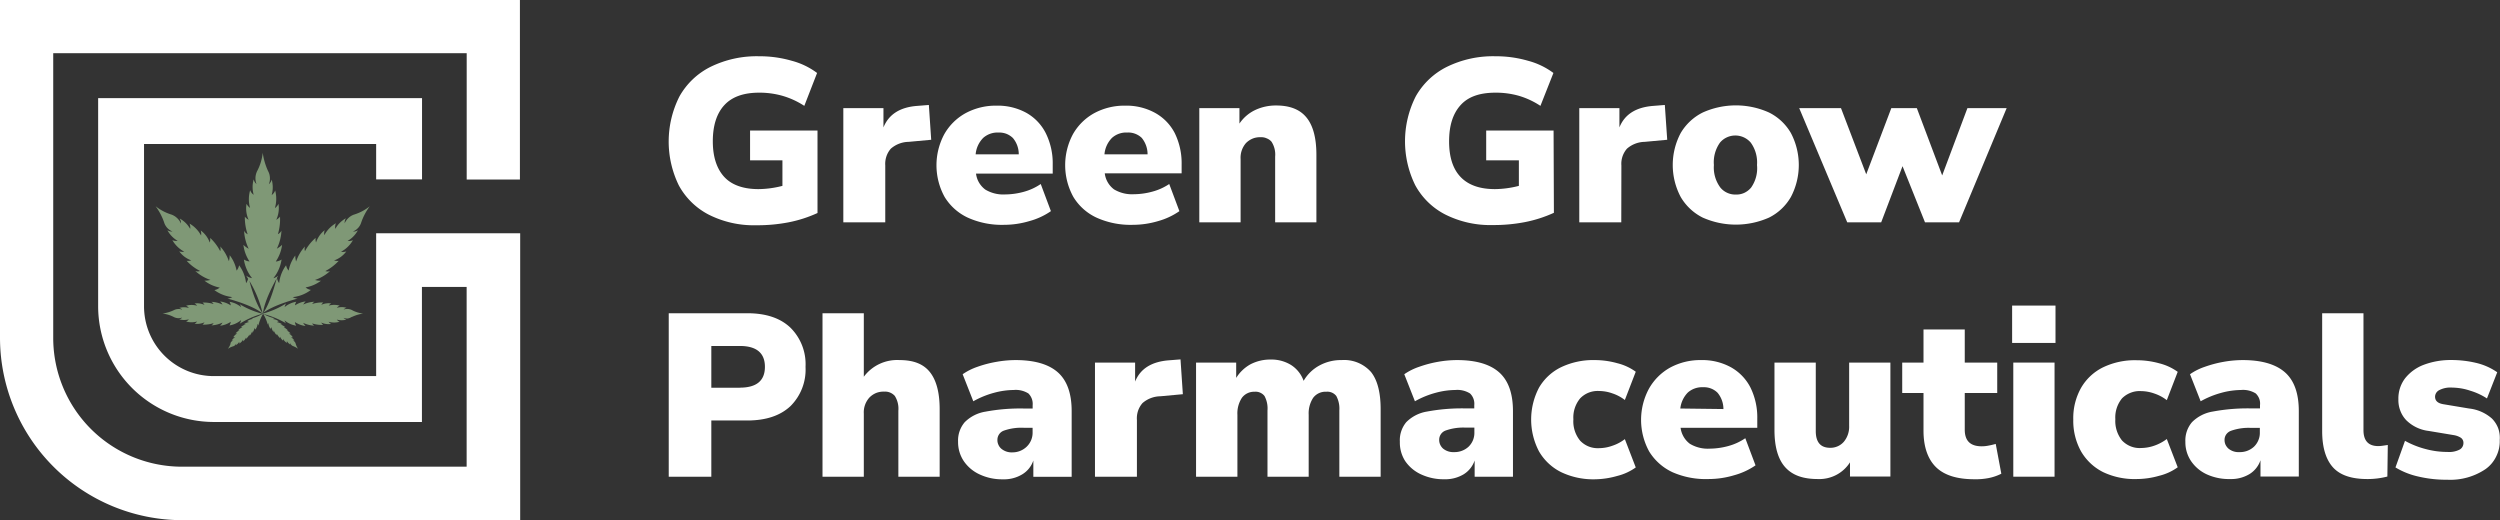 <svg xmlns="http://www.w3.org/2000/svg" viewBox="0 0 469.69 97.73"><rect x="0" y="0" width="469.69" height="97.73" fill="#333333" stroke="none"/><defs><style>.cls-1{fill:#fff;}.cls-2{fill:#7f9876;fill-rule:evenodd;}</style></defs><title>logo GGP_horizontally_white_2_3</title><g id="Слой_2" data-name="Слой 2"><g id="Слой_1-2" data-name="Слой 1"><path class="cls-1" d="M140.92,30.12H147v4.8a18.47,18.47,0,0,1-4.49.61c-2.81,0-5-.75-6.41-2.26s-2.18-3.75-2.18-6.71.72-5.23,2.16-6.8,3.62-2.35,6.55-2.35A15.72,15.72,0,0,1,147,18a15.18,15.18,0,0,1,4.11,1.89l2.4-6.18a13.85,13.85,0,0,0-4.75-2.29,21.67,21.67,0,0,0-6.14-.85,19.71,19.71,0,0,0-9.15,2,13.73,13.73,0,0,0-5.82,5.55,18.77,18.77,0,0,0-.11,16.72,13.39,13.39,0,0,0,5.6,5.48,18.76,18.76,0,0,0,8.95,2,30.85,30.85,0,0,0,6.06-.55,24.16,24.16,0,0,0,5.44-1.75V24.52H140.92Z"/><path class="cls-1" d="M166.32,31.09a4.42,4.42,0,0,1,.21-1.69,4.23,4.23,0,0,1,.84-1.47,5.23,5.23,0,0,1,3.35-1.28l4.23-.39-.44-6.54-2.13.17c-3.28.23-5.41,1.59-6.4,4.05V20.32h-7.54V41.77h7.88Z"/><path class="cls-1" d="M188.63,42.24a16.72,16.72,0,0,0,4.76-.7,13.11,13.11,0,0,0,4.05-1.87l-1.91-5.1a10.57,10.57,0,0,1-3.2,1.47,13.58,13.58,0,0,1-3.47.49,6.55,6.55,0,0,1-3.74-.91,4.45,4.45,0,0,1-1.19-1.33,4.34,4.34,0,0,1-.56-1.68h14.41v-1.7a12.7,12.7,0,0,0-1.29-5.86,9.06,9.06,0,0,0-3.66-3.85,11.18,11.18,0,0,0-5.6-1.35,11.93,11.93,0,0,0-5.82,1.41,10.33,10.33,0,0,0-4,3.95A12.35,12.35,0,0,0,177.47,37a10.09,10.09,0,0,0,4.38,3.9A15.51,15.51,0,0,0,188.63,42.24Zm-3.9-16.34a4.05,4.05,0,0,1,2.85-1h0a3.87,3.87,0,0,1,1.47.23,3.76,3.76,0,0,1,1.25.8,4.72,4.72,0,0,1,1.1,3.07h-8.1A5,5,0,0,1,184.73,25.9Z"/><path class="cls-1" d="M212.82,42.24a16.72,16.72,0,0,0,4.76-.7,13.21,13.21,0,0,0,4-1.87l-1.91-5.1A10.51,10.51,0,0,1,216.51,36a13.44,13.44,0,0,1-3.46.49,6.58,6.58,0,0,1-3.75-.91,4.42,4.42,0,0,1-1.18-1.33,4.34,4.34,0,0,1-.56-1.68H222v-1.7a12.82,12.82,0,0,0-1.29-5.86A9.12,9.12,0,0,0,217,21.2a11.18,11.18,0,0,0-5.6-1.35,11.9,11.9,0,0,0-5.82,1.41,10.33,10.33,0,0,0-4,3.95A12.35,12.35,0,0,0,201.66,37a10,10,0,0,0,4.38,3.9A15.51,15.51,0,0,0,212.82,42.24Zm-3.9-16.34a4,4,0,0,1,2.85-1,3.66,3.66,0,0,1,2.73,1A4.83,4.83,0,0,1,215.6,29h-8.1A5,5,0,0,1,208.92,25.9Z"/><path class="cls-1" d="M233.08,29.89a4.18,4.18,0,0,1,1-3,3.85,3.85,0,0,1,1.28-.86,3.69,3.69,0,0,1,1.51-.25A2.4,2.4,0,0,1,238,26a2.23,2.23,0,0,1,.89.63,4.43,4.43,0,0,1,.68,2.79V41.77h7.75V29.09c0-3.14-.61-5.47-1.85-7s-3.13-2.27-5.69-2.27a9.07,9.07,0,0,0-4,.87,7.36,7.36,0,0,0-2.92,2.53V20.32h-7.54V41.77l7.76,0Z"/><path class="cls-1" d="M291.88,24.52H279.22v5.6h6.14v4.8a18.47,18.47,0,0,1-4.49.61q-4.26,0-6.44-2.26c-1.46-1.52-2.18-3.75-2.18-6.71s.71-5.2,2.15-6.8S278,17.41,281,17.41a15.7,15.7,0,0,1,4.36.59,15,15,0,0,1,4.05,1.89l2.44-6.18a13.9,13.9,0,0,0-4.76-2.29,21.55,21.55,0,0,0-6.13-.85,19.68,19.68,0,0,0-9.15,2A13.73,13.73,0,0,0,266,18.08a18.68,18.68,0,0,0-.11,16.72,13.33,13.33,0,0,0,5.6,5.48,18.78,18.78,0,0,0,9,2,30.55,30.55,0,0,0,6-.55,24.24,24.24,0,0,0,5.45-1.75Z"/><path class="cls-1" d="M304.62,31.09a4.3,4.3,0,0,1,1.05-3.16A5.21,5.21,0,0,1,309,26.65l4.23-.39-.45-6.54-2.12.17q-4.94.36-6.41,4.05V20.32h-7.54V41.77h7.89Z"/><path class="cls-1" d="M336.47,37a12.9,12.9,0,0,0,0-12,9.75,9.75,0,0,0-4.11-3.86,15.15,15.15,0,0,0-12.46,0,9.94,9.94,0,0,0-4.14,3.86,12.82,12.82,0,0,0,0,12,9.93,9.93,0,0,0,4.14,3.88,15.36,15.36,0,0,0,12.46,0A9.74,9.74,0,0,0,336.47,37ZM329,35.23a3.72,3.72,0,0,1-1.28,1,3.51,3.51,0,0,1-1.59.32,3.6,3.6,0,0,1-1.61-.32,3.53,3.53,0,0,1-1.31-1A6.3,6.3,0,0,1,322,31a6.33,6.33,0,0,1,1.14-4.2,3.67,3.67,0,0,1,1.31-1,3.81,3.81,0,0,1,4.48,1A6.35,6.35,0,0,1,330.1,31,6.31,6.31,0,0,1,329,35.23Z"/><polygon class="cls-1" points="364.89 32.96 360.13 20.32 355.33 20.32 350.62 32.75 345.88 20.32 338.03 20.32 347.05 41.77 353.43 41.77 357.44 31.22 361.66 41.77 368.06 41.77 377 20.32 369.63 20.32 364.89 32.96"/><path class="cls-1" d="M140.4,58.85H125.64V89.57h8V79h6.76c3.49,0,6.18-.9,8.09-2.68a9.66,9.66,0,0,0,2.85-7.39,9.65,9.65,0,0,0-2.85-7.38Q145.64,58.85,140.4,58.85Zm-1.41,14h-5.35V65H139c3.11,0,4.71,1.31,4.71,3.92S142.13,72.83,139,72.83Z"/><path class="cls-1" d="M169,67.65a7.81,7.81,0,0,0-6.71,3.13V58.85h-7.76V89.57l7.76,0V77.69a4.14,4.14,0,0,1,1.05-3,3.81,3.81,0,0,1,1.27-.86,3.72,3.72,0,0,1,1.51-.25,2.38,2.38,0,0,1,1.09.17,2.45,2.45,0,0,1,.9.63,4.49,4.49,0,0,1,.67,2.79V89.57h7.76V76.89c0-3.14-.62-5.47-1.85-7S171.59,67.65,169,67.65Z"/><path class="cls-1" d="M190.8,67.65a20.78,20.78,0,0,0-3.53.32,21.64,21.64,0,0,0-3.62.94,11.23,11.23,0,0,0-2.79,1.4l2,5.08a16.74,16.74,0,0,1,3.92-1.6,14.57,14.57,0,0,1,3.66-.52,4.5,4.5,0,0,1,2.77.65,2.75,2.75,0,0,1,.8,2.22v.61h-1.66a35.48,35.48,0,0,0-7.2.59,7.07,7.07,0,0,0-3.92,2A5.3,5.3,0,0,0,180,83a6.4,6.4,0,0,0,1.07,3.63,7.24,7.24,0,0,0,3,2.51,9.88,9.88,0,0,0,4.35.91,6.6,6.6,0,0,0,3.65-.94,4.83,4.83,0,0,0,2.07-2.59v3.06h7.2V77.23c0-3.31-.87-5.74-2.59-7.27S194.37,67.65,190.8,67.65ZM194,81.17a3.63,3.63,0,0,1-1.11,2.75,3.84,3.84,0,0,1-2.7,1.07,3,3,0,0,1-2.08-.7,2,2,0,0,1-.54-.75,2,2,0,0,1-.18-.9,1.83,1.83,0,0,1,1.2-1.73,9.86,9.86,0,0,1,3.77-.54H194Z"/><path class="cls-1" d="M219.66,67.69q-4.93.36-6.4,4V68.12h-7.54V89.57l7.88,0V78.93a4.49,4.49,0,0,1,.2-1.71,4.34,4.34,0,0,1,.85-1.49A5.23,5.23,0,0,1,218,74.45l4.23-.39-.44-6.54Z"/><path class="cls-1" d="M252.06,67.65a8.44,8.44,0,0,0-4.14,1,7.6,7.6,0,0,0-3,2.9,5.84,5.84,0,0,0-2.4-3,7,7,0,0,0-3.77-1,8.06,8.06,0,0,0-3.85.91A7.41,7.41,0,0,0,232.25,71V68.12h-7.54V89.57h7.77V77.93a5.33,5.33,0,0,1,.85-3.2,2.86,2.86,0,0,1,2.4-1.13,2,2,0,0,1,1,.16,2.12,2.12,0,0,1,.84.64,4.9,4.9,0,0,1,.56,2.71V89.57h7.74V77.93a5.33,5.33,0,0,1,.85-3.2,2.9,2.9,0,0,1,2.47-1.13,2.11,2.11,0,0,1,1.87.8,5,5,0,0,1,.57,2.71V89.57h7.76V76.89c0-3.17-.61-5.5-1.81-7A6.74,6.74,0,0,0,252.06,67.65Z"/><path class="cls-1" d="M273.73,67.65a20.78,20.78,0,0,0-3.53.32,21.81,21.81,0,0,0-3.57.94,11.12,11.12,0,0,0-2.8,1.4l2,5.08a16.74,16.74,0,0,1,3.92-1.6,14.57,14.57,0,0,1,3.66-.52,4.5,4.5,0,0,1,2.77.65,2.62,2.62,0,0,1,.65,1,2.74,2.74,0,0,1,.15,1.2v.61h-1.66a35.48,35.48,0,0,0-7.2.59,7.07,7.07,0,0,0-3.92,2A5.3,5.3,0,0,0,263,83,6.4,6.4,0,0,0,264,86.62a7.24,7.24,0,0,0,3,2.51,10,10,0,0,0,4.38.91A6.68,6.68,0,0,0,275,89.1a4.88,4.88,0,0,0,2.05-2.59v3.06h7.2V77.23c0-3.31-.87-5.74-2.59-7.27S277.3,67.65,273.73,67.65ZM277,81.2a3.64,3.64,0,0,1-.26,1.49,3.56,3.56,0,0,1-.85,1.25,3.86,3.86,0,0,1-2.72,1,3,3,0,0,1-2.06-.67,2.21,2.21,0,0,1-.54-.75,2.06,2.06,0,0,1-.18-.91,1.83,1.83,0,0,1,1.2-1.72,9.87,9.87,0,0,1,3.77-.55H277Z"/><path class="cls-1" d="M298.5,73.76a4.59,4.59,0,0,1,1.94-.3,7.62,7.62,0,0,1,2.5.45,7.92,7.92,0,0,1,2.33,1.24l2.05-5.31a9.93,9.93,0,0,0-3.46-1.6,15.74,15.74,0,0,0-4.25-.59,14,14,0,0,0-6.3,1.33,9.7,9.7,0,0,0-4.16,3.84,12.88,12.88,0,0,0,0,12,9.88,9.88,0,0,0,4.16,3.89,14,14,0,0,0,6.3,1.34,15.85,15.85,0,0,0,4.22-.63,10.17,10.17,0,0,0,3.49-1.6l-2.05-5.32a7.92,7.92,0,0,1-2.33,1.24,7.63,7.63,0,0,1-2.5.46,4.65,4.65,0,0,1-1.95-.31,4.55,4.55,0,0,1-1.63-1.11,5.73,5.73,0,0,1-1.26-4,5.63,5.63,0,0,1,1.26-3.92A4.54,4.54,0,0,1,298.5,73.76Z"/><path class="cls-1" d="M325.2,69a11.18,11.18,0,0,0-5.6-1.35,11.93,11.93,0,0,0-5.82,1.41,10.33,10.33,0,0,0-4,4,12.35,12.35,0,0,0,.06,11.76,10.17,10.17,0,0,0,4.39,3.9A15.5,15.5,0,0,0,321,90a16.67,16.67,0,0,0,4.76-.7,13.27,13.27,0,0,0,4.06-1.87l-1.92-5.1a10.57,10.57,0,0,1-3.2,1.47,13.58,13.58,0,0,1-3.47.49,6.55,6.55,0,0,1-3.74-.91,4.42,4.42,0,0,1-1.18-1.33,4.53,4.53,0,0,1-.57-1.68h14.41v-1.7a12.69,12.69,0,0,0-1.28-5.86A9.09,9.09,0,0,0,325.2,69Zm-9.51,7.75a5.09,5.09,0,0,1,1.41-3,4.05,4.05,0,0,1,2.85-1,3.74,3.74,0,0,1,1.48.23,3.66,3.66,0,0,1,1.25.8,4.78,4.78,0,0,1,1.11,3.07Z"/><path class="cls-1" d="M347.41,80a4.4,4.4,0,0,1-1,3,3.32,3.32,0,0,1-2.57,1.13c-1.8,0-2.7-1.05-2.7-3.14V68.12h-7.76V80.76c0,3.14.65,5.48,2,7S338.73,90,341.52,90a6.87,6.87,0,0,0,3.45-.76,6.77,6.77,0,0,0,2.6-2.38v2.67h7.59V68.12h-7.75Z"/><path class="cls-1" d="M373.48,83.74a6.31,6.31,0,0,1-1.15.11c-2.13,0-3.2-1-3.2-3.14V73.83h6.1V68.12h-6.1V61.9h-7.75v6.22h-4v5.71h4v7.11c0,3,.81,5.32,2.35,6.83s3.95,2.27,7.2,2.27a12.62,12.62,0,0,0,2.67-.22A9.32,9.32,0,0,0,376,89l-1.05-5.6A13.86,13.86,0,0,1,373.48,83.74Z"/><rect class="cls-1" x="378.03" y="57.41" width="8.15" height="7.02"/><rect class="cls-1" x="378.25" y="68.12" width="7.75" height="21.44"/><path class="cls-1" d="M400.32,73.78a4.57,4.57,0,0,1,1.94-.3,7.73,7.73,0,0,1,2.51.46,8,8,0,0,1,2.32,1.24l2.05-5.32a10.11,10.11,0,0,0-3.46-1.6,15.73,15.73,0,0,0-4.25-.58A13.78,13.78,0,0,0,395.14,69,9.71,9.71,0,0,0,391,72.84a11.58,11.58,0,0,0-1.48,6,11.8,11.8,0,0,0,1.48,6,9.94,9.94,0,0,0,4.17,3.88A13.77,13.77,0,0,0,401.43,90a15.43,15.43,0,0,0,4.22-.61,10,10,0,0,0,3.49-1.6l-2.05-5.31a8.5,8.5,0,0,1-2.32,1.24,7.72,7.72,0,0,1-2.51.45,4.47,4.47,0,0,1-1.95-.31,4.61,4.61,0,0,1-1.63-1.1,5.86,5.86,0,0,1-1.26-4,5.64,5.64,0,0,1,1.26-3.92A4.67,4.67,0,0,1,400.32,73.78Z"/><path class="cls-1" d="M421.34,67.65a21,21,0,0,0-3.53.32,22.08,22.08,0,0,0-3.57.94,10.9,10.9,0,0,0-2.79,1.4l2,5.08a17,17,0,0,1,3.93-1.6,14.56,14.56,0,0,1,3.65-.52,4.5,4.5,0,0,1,2.77.65,2.76,2.76,0,0,1,.66,1,2.6,2.6,0,0,1,.14,1.2v.61h-1.65a35.57,35.57,0,0,0-7.21.59,7.1,7.1,0,0,0-3.92,2A5.29,5.29,0,0,0,410.58,83a6.33,6.33,0,0,0,1.07,3.63,7.21,7.21,0,0,0,3,2.51A10,10,0,0,0,419,90a6.65,6.65,0,0,0,3.64-.94,4.88,4.88,0,0,0,2.05-2.59v3.06h7.2V77.23c0-3.31-.86-5.74-2.59-7.27S424.91,67.65,421.34,67.65Zm3.23,13.55a3.49,3.49,0,0,1-.27,1.49,3.56,3.56,0,0,1-.85,1.25,3.86,3.86,0,0,1-2.72,1,2.94,2.94,0,0,1-2.07-.67,2.39,2.39,0,0,1-.55-.75,2.2,2.2,0,0,1-.17-.91,1.78,1.78,0,0,1,.32-1,1.88,1.88,0,0,1,.88-.67,9.87,9.87,0,0,1,3.77-.55h1.66Z"/><path class="cls-1" d="M446.83,83.81c-1.86,0-2.79-1-2.79-3V58.85h-7.76V81c0,3,.67,5.27,2,6.77S441.78,90,444.74,90a14.69,14.69,0,0,0,3.79-.47l.08-5.93-.89.13A6.7,6.7,0,0,1,446.83,83.81Z"/><path class="cls-1" d="M469.35,80.46a5.31,5.31,0,0,0-1.17-1.82,7.72,7.72,0,0,0-4.29-1.89l-4.8-.8c-1.07-.17-1.6-.63-1.6-1.43a1.43,1.43,0,0,1,.21-.7,1.49,1.49,0,0,1,.53-.5,4.6,4.6,0,0,1,2.52-.5,11.05,11.05,0,0,1,3.37.59,12,12,0,0,1,3.12,1.45l1.93-4.92a11.55,11.55,0,0,0-4-1.77,20.09,20.09,0,0,0-4.57-.53,14.35,14.35,0,0,0-5.19.88,8.15,8.15,0,0,0-3.53,2.53A6.25,6.25,0,0,0,450.6,75a5.51,5.51,0,0,0,.35,2.13,5.28,5.28,0,0,0,1.14,1.83,7.2,7.2,0,0,0,4.18,2l4.8.8a3.51,3.51,0,0,1,1.29.5,1.16,1.16,0,0,1,.46,1,1.4,1.4,0,0,1-.19.69,1.39,1.39,0,0,1-.51.51,4.29,4.29,0,0,1-2.31.45,15.8,15.8,0,0,1-4.22-.58,16.27,16.27,0,0,1-3.75-1.51l-1.79,5a14.23,14.23,0,0,0,4.25,1.7,22.89,22.89,0,0,0,5.47.61,11.82,11.82,0,0,0,7.21-2,6.2,6.2,0,0,0,2-2.38,6.35,6.35,0,0,0,.66-3.08A5.33,5.33,0,0,0,469.35,80.46Z"/><path class="cls-1" d="M0,0V63.47A34.31,34.31,0,0,0,34.26,97.73H97.73V43.82H70.67V70.66H40.16a13.11,13.11,0,0,1-13.1-13.1V27.06H70.67v6.65h8.62V18.44H18.44V57.55A21.77,21.77,0,0,0,40.16,79.28H79.27V53.91h8.4V87.68H34.26A24.19,24.19,0,0,1,10,63.47V10H87.68V33.73h10V0H0Z"/><path class="cls-2" d="M49.36,28.7a12.34,12.34,0,0,0,1,3.43,2.81,2.81,0,0,1,.35,1.23,2.86,2.86,0,0,1-.2,1.26h0a1.63,1.63,0,0,0,.53-.89,5.36,5.36,0,0,1,0,2.92,1.92,1.92,0,0,0,.66-.86,6.14,6.14,0,0,1-.06,3.32,2.22,2.22,0,0,0,.68-.81,5.2,5.2,0,0,1-.42,3,2.51,2.51,0,0,0,.71-.59A9.86,9.86,0,0,1,52.21,44a1.43,1.43,0,0,0,.67-.68,8.61,8.61,0,0,1-.87,3.4A4.26,4.26,0,0,0,53,46a7.26,7.26,0,0,1-1.19,3.13,2.22,2.22,0,0,0,1.09-.37,7.29,7.29,0,0,1-1.54,3.51,2.24,2.24,0,0,0,.91-.49l-.24.42a2.5,2.5,0,0,0,.42,1,6.77,6.77,0,0,1,1.3-3.36,2.11,2.11,0,0,0,.48,1A6.83,6.83,0,0,1,55.48,48a4,4,0,0,0,.15,1.13,8.08,8.08,0,0,1,1.67-2.84,1.39,1.39,0,0,0,0,.9,8.76,8.76,0,0,1,2-2.5,2.13,2.13,0,0,0,.07.87A5,5,0,0,1,61,43.24a2,2,0,0,0-.07.95,5.71,5.71,0,0,1,2.18-2.25A1.76,1.76,0,0,0,63,43,5,5,0,0,1,65,41a1.52,1.52,0,0,0-.24.95v0a3,3,0,0,1,.71-1,2.91,2.91,0,0,1,1-.62,8.87,8.87,0,0,0,3-1.58,11.42,11.42,0,0,0-1.59,3,2.65,2.65,0,0,1-.58,1.05,2.8,2.8,0,0,1-1,.7h0a1.49,1.49,0,0,0,.94-.24,5,5,0,0,1-1.93,2,1.83,1.83,0,0,0,1-.14,5.65,5.65,0,0,1-2.24,2.18,2,2,0,0,0,1-.07,4.79,4.79,0,0,1-2.31,1.7,2.32,2.32,0,0,0,.87.08,9.21,9.21,0,0,1-2.51,1.92,1.36,1.36,0,0,0,.89,0,8,8,0,0,1-2.83,1.67,3.34,3.34,0,0,0,1.13.14A6.85,6.85,0,0,1,57.41,54a2.1,2.1,0,0,0,1,.47A6.78,6.78,0,0,1,55,55.82a2,2,0,0,0,.93.28s-4.58,1.15-6.61,2.79h0c-2-1.64-6.61-2.8-6.61-2.8a1.91,1.91,0,0,0,.93-.28,6.83,6.83,0,0,1-3.36-1.31,2.1,2.1,0,0,0,1-.47,6.76,6.76,0,0,1-2.87-1.3,3.83,3.83,0,0,0,1.12-.14,8,8,0,0,1-2.84-1.68,1.27,1.27,0,0,0,.9,0A8.83,8.83,0,0,1,35.07,49a2,2,0,0,0,.87-.08,4.79,4.79,0,0,1-2.27-1.7,2,2,0,0,0,.95.07,5.65,5.65,0,0,1-2.24-2.18,1.8,1.8,0,0,0,1,.14,5.09,5.09,0,0,1-1.93-2,1.51,1.51,0,0,0,.95.24h0a2.84,2.84,0,0,1-1-.7,2.65,2.65,0,0,1-.58-1.05,11.42,11.42,0,0,0-1.59-3,9,9,0,0,0,3,1.58,3,3,0,0,1,1,.61A3.12,3.12,0,0,1,34,42v0a1.6,1.6,0,0,0-.25-.95A5,5,0,0,1,35.73,43a1.76,1.76,0,0,0-.13-1,5.71,5.71,0,0,1,2.18,2.25,2.18,2.18,0,0,0-.07-.95,4.86,4.86,0,0,1,1.7,2.27,2.14,2.14,0,0,0,.08-.87,9,9,0,0,1,1.88,2.49,1.39,1.39,0,0,0,0-.9A7.83,7.83,0,0,1,43,49.07a3.62,3.62,0,0,0,.15-1.13,6.87,6.87,0,0,1,1.3,2.9,2.13,2.13,0,0,0,.47-1,6.85,6.85,0,0,1,1.31,3.37,2.78,2.78,0,0,0,.38-.82c-.22-.38-.36-.6-.36-.6a2.67,2.67,0,0,0,1.11.47,7.29,7.29,0,0,1-1.54-3.51,2.21,2.21,0,0,0,1.06.37A7.13,7.13,0,0,1,45.73,46a4.26,4.26,0,0,0,1,.74,8.61,8.61,0,0,1-.87-3.4,1.43,1.43,0,0,0,.67.68A9.61,9.61,0,0,1,46,40.7a2.26,2.26,0,0,0,.71.59,5.12,5.12,0,0,1-.39-3,2.14,2.14,0,0,0,.66.77A6,6,0,0,1,47,35.74a1.82,1.82,0,0,0,.66.86,5.33,5.33,0,0,1,0-2.91,1.61,1.61,0,0,0,.53.89h0A3.17,3.17,0,0,1,48,33.32a3.1,3.1,0,0,1,.34-1.23A9.52,9.52,0,0,0,49.36,28.7Zm-2.52,24c.33,1.3,1.25,4.52,2.5,6.15l0,0A21.21,21.21,0,0,0,46.84,52.74ZM52,52.26c-.66,1.2-2.36,4.4-2.59,6.6C50.79,57,51.79,53,52,52.26Zm14.11,7.29a7.46,7.46,0,0,1,2.11-.64,5.78,5.78,0,0,1-2.11-.66,1.87,1.87,0,0,0-.77-.2,1.94,1.94,0,0,0-.79.11,1.15,1.15,0,0,1,.56-.33,3.28,3.28,0,0,0-1.81,0,1.14,1.14,0,0,1,.53-.41,3.87,3.87,0,0,0-2.08,0,1.46,1.46,0,0,1,.48-.41,3.14,3.14,0,0,0-1.86.27,1.36,1.36,0,0,1,.37-.45,6.12,6.12,0,0,0-2.08.28,1,1,0,0,1,.42-.42,5.34,5.34,0,0,0-2.11.53,2.4,2.4,0,0,1,.46-.59,4.51,4.51,0,0,0-2,.74,1.36,1.36,0,0,1,.24-.68,4.52,4.52,0,0,0-2.19,1,1.62,1.62,0,0,1,.29-.69,15.93,15.93,0,0,1-4.31,1.9l-.06,0,0,0h0A7.49,7.49,0,0,1,50.31,61a.67.67,0,0,1,.1-.31,2.27,2.27,0,0,0,.43,1.11.65.65,0,0,1,.16-.32,2.17,2.17,0,0,0,.42.94,1.64,1.64,0,0,1,0-.37A2.66,2.66,0,0,0,52,63a.48.48,0,0,1,0-.29,3.2,3.2,0,0,0,.63.83.71.71,0,0,1,0-.29,1.67,1.67,0,0,0,.56.75.81.81,0,0,1,0-.31,2,2,0,0,0,.72.74.57.57,0,0,1,0-.34,1.64,1.64,0,0,0,.64.64.5.5,0,0,1-.08-.31,1,1,0,0,0,.22.33A.92.92,0,0,0,55,65a3.8,3.8,0,0,1,1,.53,3.24,3.24,0,0,1-.46-1,.94.94,0,0,0-.2-.35,1,1,0,0,0-.33-.23.48.48,0,0,1,.31.08,1.55,1.55,0,0,0-.63-.64.53.53,0,0,1,.33,0,1.9,1.9,0,0,0-.74-.72.81.81,0,0,1,.31,0,1.59,1.59,0,0,0-.74-.56.66.66,0,0,1,.28,0,3,3,0,0,0-.82-.63.48.48,0,0,1,.29,0,2.62,2.62,0,0,0-.93-.53,1.5,1.5,0,0,1,.37,0,2.33,2.33,0,0,0-1-.42.74.74,0,0,1,.32-.16,2.2,2.2,0,0,0-1.1-.43.79.79,0,0,1,.34-.14,7.62,7.62,0,0,1-2.11-.81,16.31,16.31,0,0,1,4.28,1.77,1.23,1.23,0,0,1-.31-.57,4.53,4.53,0,0,0,2.19,1,1.43,1.43,0,0,1-.24-.68,4.64,4.64,0,0,0,2,.74,2.66,2.66,0,0,1-.46-.6,5.34,5.34,0,0,0,2.11.53.9.9,0,0,1-.42-.42,5.88,5.88,0,0,0,2.08.28,1.43,1.43,0,0,1-.37-.44,3.22,3.22,0,0,0,1.86.26,1.46,1.46,0,0,1-.48-.41,3.77,3.77,0,0,0,2.08,0,1.08,1.08,0,0,1-.53-.41,3.28,3.28,0,0,0,1.81,0,1.08,1.08,0,0,1-.56-.33,1.78,1.78,0,0,0,.79.13A1.9,1.9,0,0,0,66.06,59.55Zm-22.78,5a3.52,3.52,0,0,1-.53,1,3.08,3.08,0,0,1,1-.48.9.9,0,0,0,.34-.2,1,1,0,0,0,.24-.33.53.53,0,0,1-.08.32,1.71,1.71,0,0,0,.64-.64.54.54,0,0,1,0,.33,1.77,1.77,0,0,0,.72-.74.58.58,0,0,1,0,.32,1.63,1.63,0,0,0,.57-.75.93.93,0,0,1,0,.29,3,3,0,0,0,.63-.83.37.37,0,0,1,0,.29,2.53,2.53,0,0,0,.53-.93,1.18,1.18,0,0,1,0,.37,2.37,2.37,0,0,0,.43-.94.64.64,0,0,1,.15.31,2.2,2.2,0,0,0,.43-1.1.85.85,0,0,1,.14.34,8,8,0,0,1,.87-2.21h0A15.41,15.41,0,0,1,45,57.13a1.43,1.43,0,0,1,.3.57,4.52,4.52,0,0,0-2.19-1,1.39,1.39,0,0,1,.24.68,4.51,4.51,0,0,0-2-.74,2.4,2.4,0,0,1,.46.59,5.17,5.17,0,0,0-2.11-.52.84.84,0,0,1,.42.41,6.06,6.06,0,0,0-2.07-.28,1.78,1.78,0,0,1,.37.45,3.25,3.25,0,0,0-1.87-.27,1.3,1.3,0,0,1,.48.42,3.74,3.74,0,0,0-2.07,0,1.19,1.19,0,0,1,.52.42,3.1,3.1,0,0,0-1.81,0s.42.09.55.32a1.75,1.75,0,0,0-.78-.12,1.88,1.88,0,0,0-.77.21,7.25,7.25,0,0,1-2.14.64,6.13,6.13,0,0,1,2.14.66,2.05,2.05,0,0,0,.77.21,2.09,2.09,0,0,0,.78-.12c-.13.24-.55.33-.55.33a3.28,3.28,0,0,0,1.81,0,1.1,1.1,0,0,1-.52.41,3.65,3.65,0,0,0,2.07,0,1.27,1.27,0,0,1-.48.41,3.24,3.24,0,0,0,1.87-.26,1.58,1.58,0,0,1-.37.44,5.82,5.82,0,0,0,2.07-.28.82.82,0,0,1-.42.42,5.34,5.34,0,0,0,2.11-.53,2.46,2.46,0,0,1-.46.6,4.51,4.51,0,0,0,2-.74,1.43,1.43,0,0,1-.24.68,4.53,4.53,0,0,0,2.19-1,1.66,1.66,0,0,1-.29.7,15.44,15.44,0,0,1,4.37-1.91,7.48,7.48,0,0,1-2.14.9.65.65,0,0,1,.3.09,2.2,2.2,0,0,0-1.1.43.65.65,0,0,1,.32.16,2.33,2.33,0,0,0-.95.42,1.5,1.5,0,0,1,.37,0,2.62,2.62,0,0,0-.93.53.37.37,0,0,1,.29,0,2.81,2.81,0,0,0-.82.63.66.66,0,0,1,.28,0,1.59,1.59,0,0,0-.74.56.81.81,0,0,1,.31,0,1.9,1.9,0,0,0-.74.72.53.53,0,0,1,.33,0,1.55,1.55,0,0,0-.63.64.48.48,0,0,1,.31-.08.86.86,0,0,0-.33.23A.94.94,0,0,0,43.28,64.52Z"/></g></g></svg>